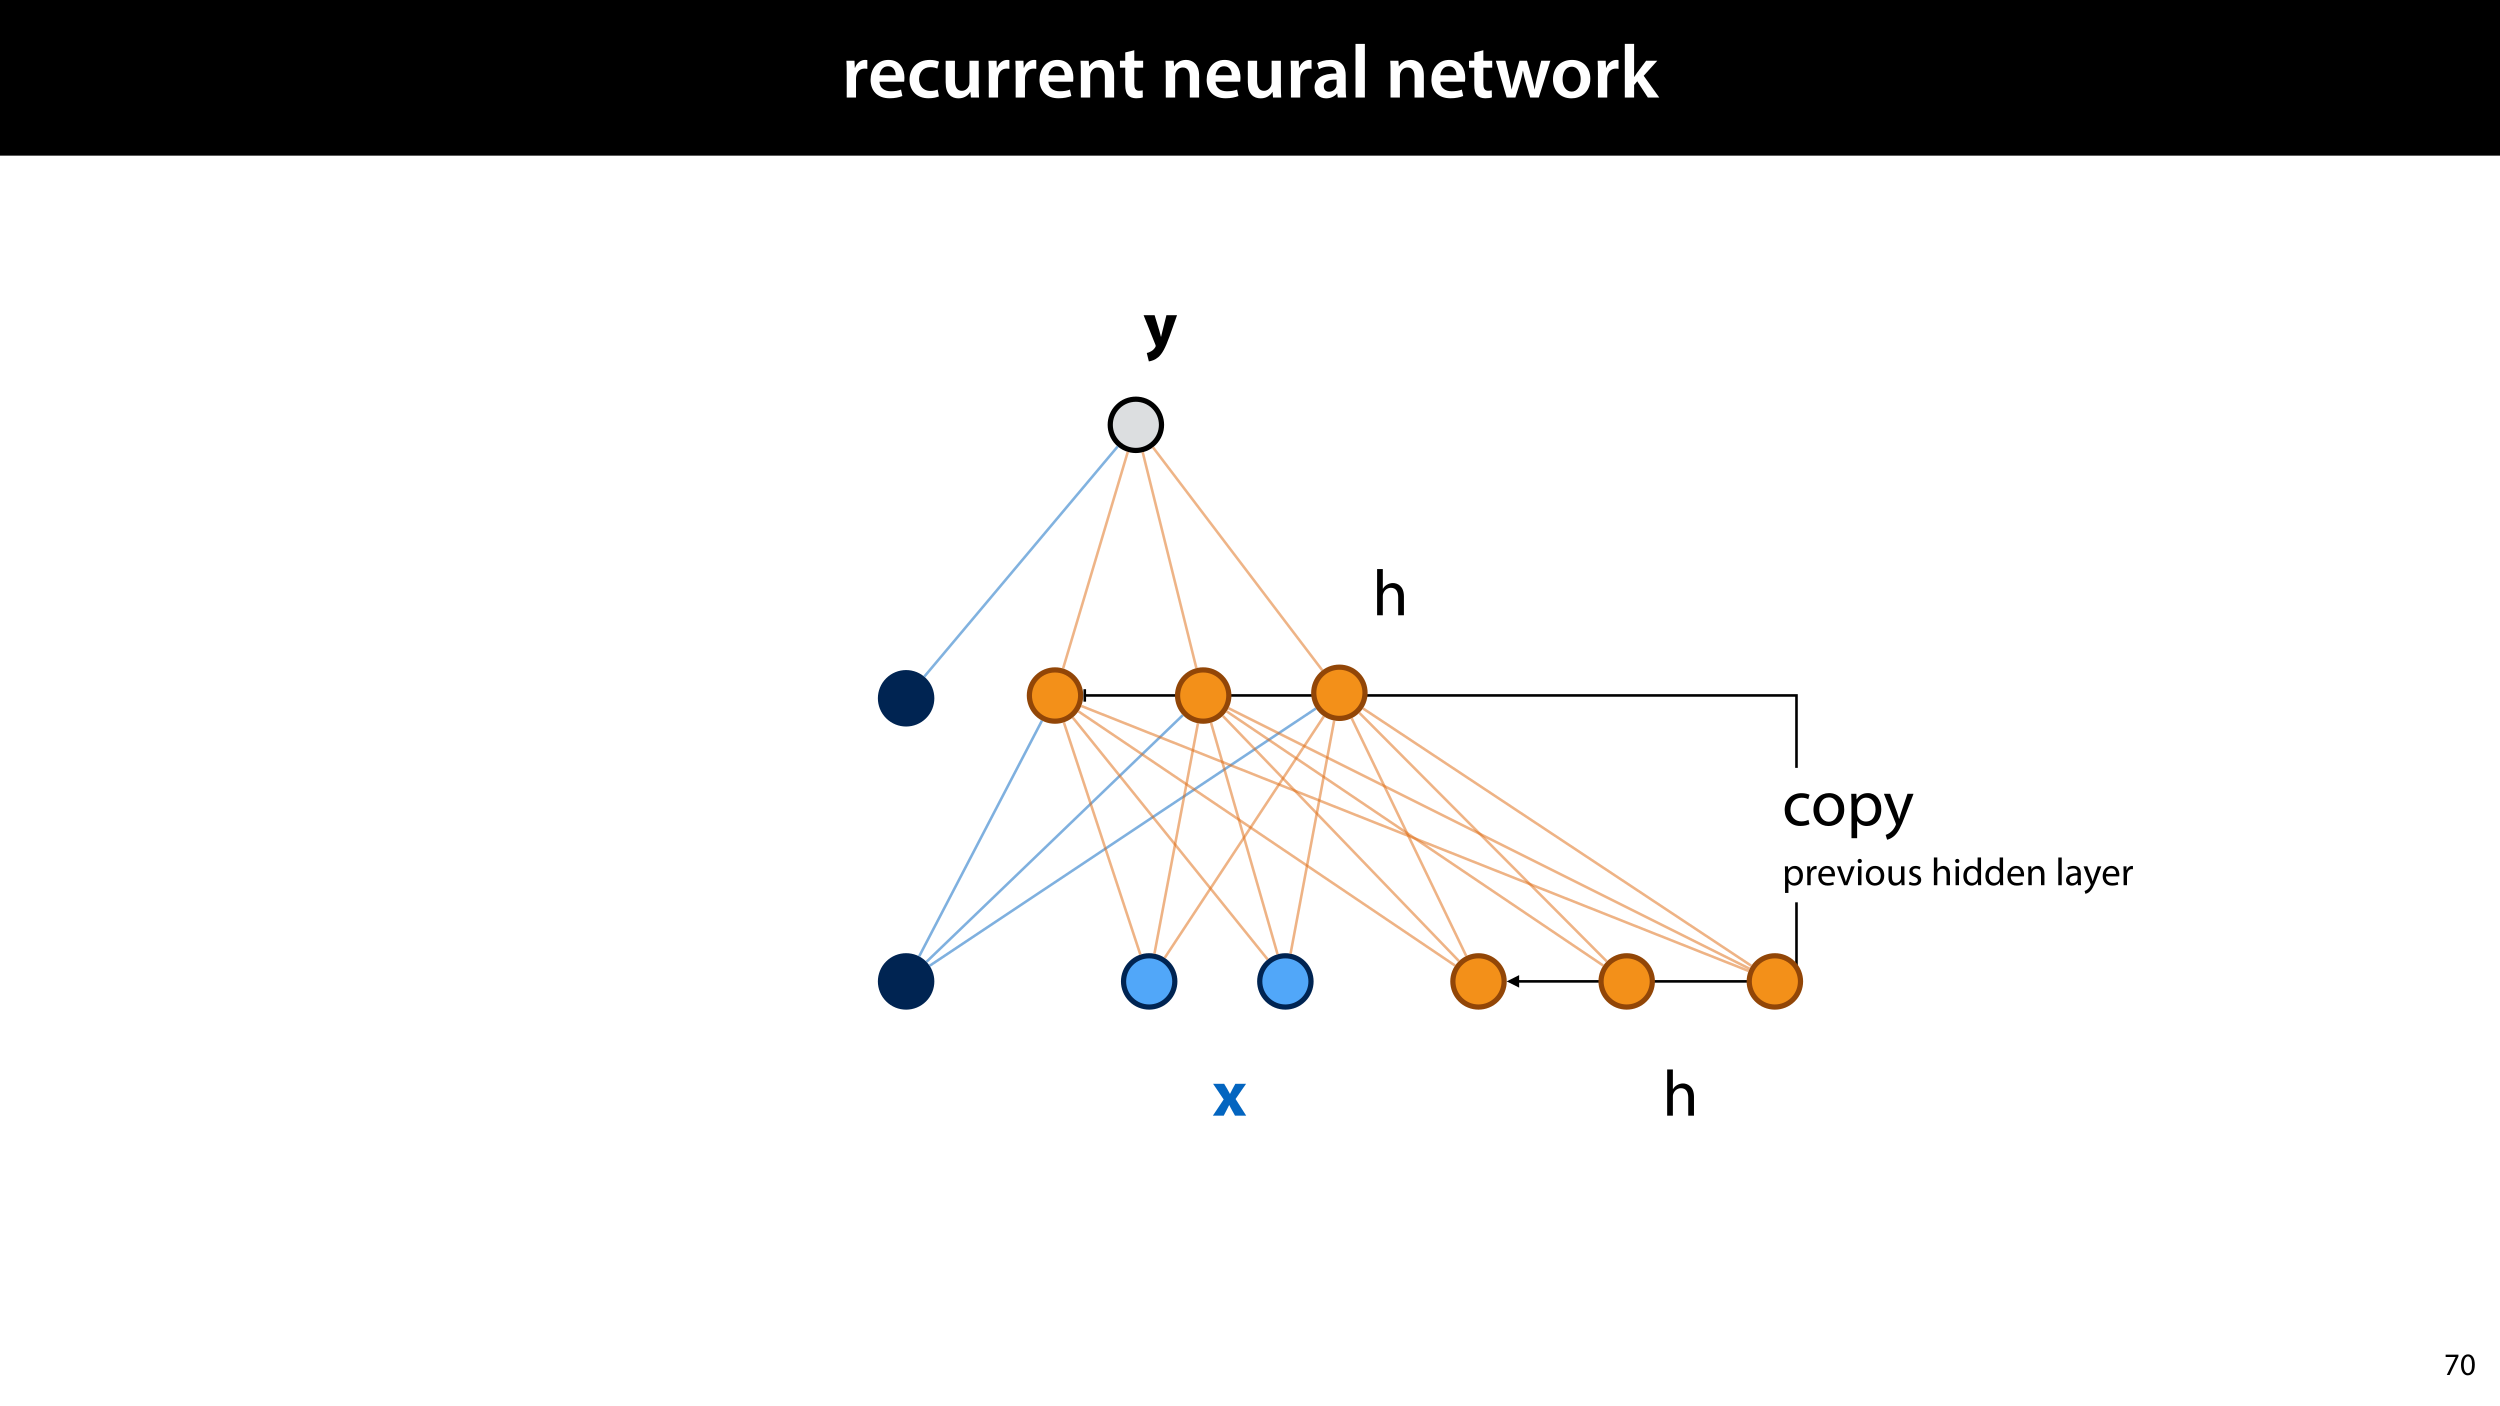 <?xml version="1.0" encoding="UTF-8"?>
<svg xmlns="http://www.w3.org/2000/svg" xmlns:xlink="http://www.w3.org/1999/xlink" width="1920" height="1080" viewBox="0 0 1920 1080">
<defs>
<filter id="filter-remove-color" x="0%" y="0%" width="100%" height="100%">
<feColorMatrix color-interpolation-filters="sRGB" values="0 0 0 0 1 0 0 0 0 1 0 0 0 0 1 0 0 0 1 0" />
</filter>
<g>
<g id="glyph-0-0">
<path d="M 3.828 0 L 10.969 0 L 10.969 -14.609 C 10.969 -15.422 11.078 -16.188 11.188 -16.812 C 11.828 -20.016 14.156 -22.219 17.578 -22.219 C 18.438 -22.219 19.078 -22.094 19.656 -21.984 L 19.656 -28.703 C 19.078 -28.828 18.672 -28.891 17.984 -28.891 C 14.969 -28.891 11.656 -26.859 10.266 -22.859 L 10.031 -22.859 L 9.797 -28.25 L 3.594 -28.25 C 3.766 -25.688 3.828 -22.969 3.828 -19.141 Z M 3.828 0 "/>
</g>
<g id="glyph-0-1">
<path d="M 27.781 -12.125 C 27.891 -12.766 28.016 -13.797 28.016 -15.141 C 28.016 -21.344 25 -28.891 15.828 -28.891 C 6.781 -28.891 2.031 -21.516 2.031 -13.688 C 2.031 -5.047 7.422 0.578 16.594 0.578 C 20.641 0.578 24.016 -0.172 26.453 -1.156 L 25.406 -6.094 C 23.266 -5.281 20.875 -4.812 17.578 -4.812 C 13.047 -4.812 9.047 -7.016 8.875 -12.125 Z M 8.875 -17.109 C 9.156 -20.016 11.016 -24.016 15.422 -24.016 C 20.188 -24.016 21.344 -19.719 21.281 -17.109 Z M 8.875 -17.109 "/>
</g>
<g id="glyph-0-2">
<path d="M 23.609 -6.141 C 22.219 -5.562 20.469 -5.047 17.984 -5.047 C 13.109 -5.047 9.344 -8.359 9.344 -14.156 C 9.281 -19.312 12.531 -23.312 17.984 -23.312 C 20.531 -23.312 22.219 -22.734 23.375 -22.219 L 24.656 -27.547 C 23.031 -28.297 20.359 -28.891 17.75 -28.891 C 7.828 -28.891 2.031 -22.266 2.031 -13.797 C 2.031 -5.047 7.766 0.578 16.594 0.578 C 20.125 0.578 23.078 -0.172 24.594 -0.875 Z M 23.609 -6.141 "/>
</g>
<g id="glyph-0-3">
<path d="M 29.109 -28.25 L 21.984 -28.25 L 21.984 -11.188 C 21.984 -10.375 21.812 -9.625 21.578 -8.984 C 20.828 -7.188 18.969 -5.156 16.125 -5.156 C 12.359 -5.156 10.844 -8.172 10.844 -12.875 L 10.844 -28.25 L 3.719 -28.25 L 3.719 -11.656 C 3.719 -2.438 8.406 0.641 13.578 0.641 C 18.625 0.641 21.406 -2.266 22.625 -4.297 L 22.734 -4.297 L 23.078 0 L 29.344 0 C 29.234 -2.312 29.109 -5.109 29.109 -8.469 Z M 29.109 -28.25 "/>
</g>
<g id="glyph-0-4">
<path d="M 3.828 0 L 11.016 0 L 11.016 -16.594 C 11.016 -17.406 11.078 -18.266 11.312 -18.906 C 12.062 -21.047 14.031 -23.078 16.875 -23.078 C 20.766 -23.078 22.266 -20.016 22.266 -15.953 L 22.266 0 L 29.406 0 L 29.406 -16.766 C 29.406 -25.688 24.297 -28.891 19.375 -28.891 C 14.672 -28.891 11.594 -26.219 10.375 -24.016 L 10.203 -24.016 L 9.859 -28.25 L 3.594 -28.25 C 3.766 -25.812 3.828 -23.078 3.828 -19.844 Z M 3.828 0 "/>
</g>
<g id="glyph-0-5">
<path d="M 5.047 -34.625 L 5.047 -28.25 L 0.984 -28.25 L 0.984 -22.906 L 5.047 -22.906 L 5.047 -9.625 C 5.047 -5.922 5.734 -3.359 7.25 -1.734 C 8.578 -0.297 10.781 0.578 13.391 0.578 C 15.656 0.578 17.516 0.297 18.562 -0.109 L 18.438 -5.562 C 17.812 -5.391 16.875 -5.219 15.656 -5.219 C 12.938 -5.219 12 -7.016 12 -10.438 L 12 -22.906 L 18.797 -22.906 L 18.797 -28.25 L 12 -28.25 L 12 -36.312 Z M 5.047 -34.625 "/>
</g>
<g id="glyph-0-6">
</g>
<g id="glyph-0-7">
<path d="M 26.156 0 C 25.875 -1.734 25.75 -4.234 25.75 -6.781 L 25.75 -17 C 25.75 -23.141 23.141 -28.891 14.094 -28.891 C 9.625 -28.891 5.969 -27.672 3.891 -26.391 L 5.281 -21.75 C 7.188 -22.969 10.094 -23.844 12.875 -23.844 C 17.859 -23.844 18.625 -20.766 18.625 -18.906 L 18.625 -18.438 C 8.172 -18.5 1.859 -14.906 1.859 -7.766 C 1.859 -3.484 5.047 0.641 10.734 0.641 C 14.391 0.641 17.344 -0.922 19.078 -3.125 L 19.25 -3.125 L 19.719 0 Z M 18.797 -9.922 C 18.797 -9.453 18.734 -8.875 18.562 -8.359 C 17.922 -6.328 15.828 -4.469 12.984 -4.469 C 10.734 -4.469 8.938 -5.734 8.938 -8.531 C 8.938 -12.812 13.75 -13.922 18.797 -13.797 Z M 18.797 -9.922 "/>
</g>
<g id="glyph-0-8">
<path d="M 3.828 0 L 11.016 0 L 11.016 -41.188 L 3.828 -41.188 Z M 3.828 0 "/>
</g>
<g id="glyph-0-9">
<path d="M 0.812 -28.25 L 9.156 0 L 15.828 0 L 19.438 -11.484 C 20.234 -14.266 21 -17.047 21.578 -20.531 L 21.688 -20.531 C 22.328 -17.109 22.969 -14.438 23.844 -11.484 L 27.203 0 L 33.812 0 L 42.688 -28.25 L 35.672 -28.25 L 32.531 -15.719 C 31.781 -12.406 31.141 -9.344 30.688 -6.266 L 30.562 -6.266 C 29.922 -9.344 29.172 -12.406 28.297 -15.719 L 24.766 -28.25 L 18.969 -28.25 L 15.312 -15.375 C 14.5 -12.469 13.578 -9.344 12.984 -6.266 L 12.875 -6.266 C 12.359 -9.344 11.719 -12.406 11.078 -15.422 L 8.125 -28.25 Z M 0.812 -28.25 "/>
</g>
<g id="glyph-0-10">
<path d="M 16.641 -28.891 C 8.125 -28.891 2.031 -23.203 2.031 -13.922 C 2.031 -4.875 8.172 0.641 16.188 0.641 C 23.375 0.641 30.688 -4 30.688 -14.391 C 30.688 -22.969 25.062 -28.891 16.641 -28.891 Z M 16.469 -23.656 C 21.344 -23.656 23.312 -18.625 23.312 -14.203 C 23.312 -8.531 20.469 -4.531 16.406 -4.531 C 12.062 -4.531 9.391 -8.641 9.391 -14.094 C 9.391 -18.797 11.422 -23.656 16.469 -23.656 Z M 16.469 -23.656 "/>
</g>
<g id="glyph-0-11">
<path d="M 10.969 -41.188 L 3.828 -41.188 L 3.828 0 L 10.969 0 L 10.969 -9.625 L 13.391 -12.469 L 21.516 0 L 30.281 0 L 18.328 -16.703 L 28.766 -28.25 L 20.188 -28.25 L 13.344 -19.141 C 12.594 -18.156 11.781 -16.938 11.078 -15.828 L 10.969 -15.828 Z M 10.969 -41.188 "/>
</g>
<g id="glyph-1-0">
<path d="M 1.375 -15.594 L 1.375 -13.844 L 9 -13.844 L 9 -13.797 L 2.234 0 L 4.422 0 L 11.203 -14.203 L 11.203 -15.594 Z M 1.375 -15.594 "/>
</g>
<g id="glyph-1-1">
<path d="M 6.281 -15.859 C 3.125 -15.859 0.859 -12.984 0.859 -7.75 C 0.906 -2.594 2.969 0.266 6.031 0.266 C 9.484 0.266 11.453 -2.656 11.453 -7.969 C 11.453 -12.938 9.578 -15.859 6.281 -15.859 Z M 6.172 -14.234 C 8.359 -14.234 9.344 -11.719 9.344 -7.875 C 9.344 -3.891 8.297 -1.375 6.141 -1.375 C 4.219 -1.375 2.969 -3.672 2.969 -7.734 C 2.969 -11.969 4.312 -14.234 6.172 -14.234 Z M 6.172 -14.234 "/>
</g>
<g id="glyph-2-0">
<path d="M 0.344 -24.453 L 8.453 -12.453 L 0.156 0 L 8.5 0 L 10.797 -4.406 C 11.406 -5.594 12.047 -6.797 12.656 -8.094 L 12.797 -8.094 C 13.406 -6.844 14 -5.594 14.703 -4.406 L 17.156 0 L 25.75 0 L 17.594 -12.797 L 25.656 -24.453 L 17.406 -24.453 L 15.25 -20.5 C 14.594 -19.297 14 -18.047 13.344 -16.75 L 13.25 -16.75 C 12.594 -17.906 11.953 -19.156 11.25 -20.406 L 8.844 -24.453 Z M 0.344 -24.453 "/>
</g>
<g id="glyph-2-1">
<path d="M 0.297 -24.453 L 9.25 -2.094 C 9.547 -1.5 9.594 -1.094 9.594 -0.844 C 9.594 -0.5 9.453 -0.094 9.203 0.25 C 8.453 1.5 7.203 2.703 6.047 3.297 C 4.906 4 3.703 4.453 2.75 4.594 L 4.344 11.047 C 6.25 10.797 9.047 10 11.703 7.703 C 14.453 5.25 16.797 1.344 20.297 -8.344 L 26 -24.453 L 17.844 -24.453 L 14.844 -12.453 C 14.5 -11.047 14.094 -9.203 13.75 -7.906 L 13.594 -7.906 C 13.297 -9.203 12.797 -11 12.406 -12.453 L 8.75 -24.453 Z M 0.297 -24.453 "/>
</g>
<g id="glyph-3-0">
<path d="M 3.656 0 L 8.047 0 L 8.047 -14.594 C 8.047 -15.453 8.094 -16.094 8.344 -16.703 C 9.156 -19.094 11.406 -21.094 14.25 -21.094 C 18.406 -21.094 19.844 -17.797 19.844 -13.906 L 19.844 0 L 24.25 0 L 24.25 -14.406 C 24.25 -22.75 19.047 -24.75 15.797 -24.75 C 14.156 -24.75 12.594 -24.25 11.297 -23.5 C 9.953 -22.75 8.844 -21.656 8.156 -20.406 L 8.047 -20.406 L 8.047 -35.5 L 3.656 -35.5 Z M 3.656 0 "/>
</g>
<g id="glyph-3-1">
<path d="M 20.156 -4.203 C 18.906 -3.656 17.25 -3 14.75 -3 C 9.953 -3 6.344 -6.453 6.344 -12.047 C 6.344 -17.094 9.344 -21.203 14.906 -21.203 C 17.297 -21.203 18.953 -20.656 20 -20.047 L 21 -23.453 C 19.797 -24.047 17.5 -24.703 14.906 -24.703 C 7 -24.703 1.906 -19.297 1.906 -11.844 C 1.906 -4.453 6.656 0.5 13.953 0.5 C 17.203 0.5 19.75 -0.297 20.906 -0.906 Z M 20.156 -4.203 "/>
</g>
<g id="glyph-3-2">
<path d="M 13.906 -24.75 C 7.203 -24.75 1.906 -20 1.906 -11.906 C 1.906 -4.25 6.953 0.547 13.5 0.547 C 19.344 0.547 25.547 -3.344 25.547 -12.297 C 25.547 -19.703 20.844 -24.75 13.906 -24.75 Z M 13.797 -21.453 C 19 -21.453 21.047 -16.25 21.047 -12.156 C 21.047 -6.703 17.906 -2.75 13.703 -2.75 C 9.406 -2.75 6.344 -6.75 6.344 -12.047 C 6.344 -16.656 8.594 -21.453 13.797 -21.453 Z M 13.797 -21.453 "/>
</g>
<g id="glyph-3-3">
<path d="M 3.656 9.906 L 8 9.906 L 8 -3.25 L 8.094 -3.25 C 9.547 -0.844 12.344 0.547 15.547 0.547 C 21.25 0.547 26.547 -3.75 26.547 -12.453 C 26.547 -19.797 22.156 -24.75 16.297 -24.75 C 12.344 -24.75 9.5 -23 7.703 -20.047 L 7.594 -20.047 L 7.406 -24.203 L 3.453 -24.203 C 3.547 -21.906 3.656 -19.406 3.656 -16.297 Z M 8 -14 C 8 -14.594 8.156 -15.25 8.297 -15.797 C 9.156 -19.094 11.953 -21.25 14.953 -21.25 C 19.594 -21.25 22.156 -17.094 22.156 -12.25 C 22.156 -6.703 19.453 -2.906 14.797 -2.906 C 11.656 -2.906 9 -5 8.203 -8.047 C 8.094 -8.594 8 -9.203 8 -9.844 Z M 8 -14 "/>
</g>
<g id="glyph-3-4">
<path d="M 0.453 -24.203 L 9.406 -1.906 C 9.594 -1.344 9.703 -1 9.703 -0.75 C 9.703 -0.5 9.547 -0.156 9.344 0.297 C 8.344 2.547 6.844 4.25 5.656 5.203 C 4.344 6.297 2.906 7 1.797 7.344 L 2.906 11.047 C 4 10.844 6.156 10.094 8.297 8.203 C 11.297 5.594 13.453 1.344 16.594 -6.953 L 23.203 -24.203 L 18.547 -24.203 L 13.75 -10 C 13.156 -8.25 12.656 -6.406 12.203 -4.953 L 12.094 -4.953 C 11.703 -6.406 11.094 -8.297 10.547 -9.906 L 5.25 -24.203 Z M 0.453 -24.203 "/>
</g>
<g id="glyph-3-5">
</g>
<g id="glyph-4-0">
<path d="M 2.188 5.938 L 4.797 5.938 L 4.797 -1.953 L 4.859 -1.953 C 5.734 -0.516 7.406 0.328 9.328 0.328 C 12.75 0.328 15.938 -2.25 15.938 -7.469 C 15.938 -11.875 13.297 -14.844 9.781 -14.844 C 7.406 -14.844 5.703 -13.797 4.625 -12.031 L 4.562 -12.031 L 4.438 -14.516 L 2.062 -14.516 C 2.125 -13.141 2.188 -11.641 2.188 -9.781 Z M 4.797 -8.406 C 4.797 -8.766 4.891 -9.156 4.984 -9.484 C 5.484 -11.453 7.172 -12.75 8.969 -12.75 C 11.766 -12.75 13.297 -10.266 13.297 -7.344 C 13.297 -4.016 11.672 -1.734 8.875 -1.734 C 6.984 -1.734 5.406 -3 4.922 -4.828 C 4.859 -5.156 4.797 -5.516 4.797 -5.906 Z M 4.797 -8.406 "/>
</g>
<g id="glyph-4-1">
<path d="M 2.188 0 L 4.797 0 L 4.797 -7.734 C 4.797 -8.188 4.859 -8.609 4.922 -8.969 C 5.281 -10.953 6.594 -12.359 8.453 -12.359 C 8.812 -12.359 9.094 -12.328 9.359 -12.266 L 9.359 -14.766 C 9.125 -14.812 8.906 -14.844 8.609 -14.844 C 6.844 -14.844 5.25 -13.625 4.594 -11.672 L 4.469 -11.672 L 4.375 -14.516 L 2.062 -14.516 C 2.156 -13.172 2.188 -11.703 2.188 -9.984 Z M 2.188 0 "/>
</g>
<g id="glyph-4-2">
<path d="M 13.859 -6.781 C 13.891 -7.047 13.953 -7.469 13.953 -8.016 C 13.953 -10.688 12.688 -14.844 7.953 -14.844 C 3.719 -14.844 1.141 -11.406 1.141 -7.016 C 1.141 -2.641 3.812 0.297 8.281 0.297 C 10.594 0.297 12.188 -0.188 13.109 -0.594 L 12.656 -2.484 C 11.672 -2.062 10.531 -1.734 8.641 -1.734 C 6 -1.734 3.719 -3.203 3.656 -6.781 Z M 3.688 -8.672 C 3.906 -10.5 5.062 -12.953 7.734 -12.953 C 10.703 -12.953 11.438 -10.344 11.406 -8.672 Z M 3.688 -8.672 "/>
</g>
<g id="glyph-4-3">
<path d="M 0.391 -14.516 L 5.906 0 L 8.438 0 L 14.125 -14.516 L 11.375 -14.516 L 8.547 -6.359 C 8.062 -5.047 7.656 -3.844 7.312 -2.641 L 7.234 -2.641 C 6.938 -3.844 6.547 -5.047 6.062 -6.359 L 3.203 -14.516 Z M 0.391 -14.516 "/>
</g>
<g id="glyph-4-4">
<path d="M 4.828 0 L 4.828 -14.516 L 2.188 -14.516 L 2.188 0 Z M 3.516 -20.25 C 2.547 -20.25 1.859 -19.531 1.859 -18.594 C 1.859 -17.703 2.516 -16.984 3.453 -16.984 C 4.5 -16.984 5.156 -17.703 5.125 -18.594 C 5.125 -19.531 4.5 -20.25 3.516 -20.25 Z M 3.516 -20.25 "/>
</g>
<g id="glyph-4-5">
<path d="M 8.344 -14.844 C 4.312 -14.844 1.141 -12 1.141 -7.141 C 1.141 -2.547 4.172 0.328 8.094 0.328 C 11.609 0.328 15.328 -2.016 15.328 -7.375 C 15.328 -11.812 12.516 -14.844 8.344 -14.844 Z M 8.281 -12.875 C 11.406 -12.875 12.625 -9.75 12.625 -7.297 C 12.625 -4.016 10.734 -1.656 8.219 -1.656 C 5.641 -1.656 3.812 -4.047 3.812 -7.234 C 3.812 -9.984 5.156 -12.875 8.281 -12.875 Z M 8.281 -12.875 "/>
</g>
<g id="glyph-4-6">
<path d="M 14.344 -14.516 L 11.703 -14.516 L 11.703 -5.609 C 11.703 -5.125 11.609 -4.656 11.453 -4.266 C 10.984 -3.094 9.75 -1.859 7.984 -1.859 C 5.578 -1.859 4.734 -3.719 4.734 -6.484 L 4.734 -14.516 L 2.094 -14.516 L 2.094 -6.031 C 2.094 -0.938 4.828 0.328 7.109 0.328 C 9.688 0.328 11.219 -1.203 11.906 -2.375 L 11.969 -2.375 L 12.125 0 L 14.453 0 C 14.375 -1.141 14.344 -2.453 14.344 -3.953 Z M 14.344 -14.516 "/>
</g>
<g id="glyph-4-7">
<path d="M 1.172 -0.688 C 2.188 -0.094 3.656 0.297 5.25 0.297 C 8.703 0.297 10.688 -1.5 10.688 -4.047 C 10.688 -6.203 9.391 -7.469 6.875 -8.438 C 4.984 -9.156 4.109 -9.688 4.109 -10.891 C 4.109 -11.969 4.984 -12.875 6.547 -12.875 C 7.891 -12.875 8.938 -12.391 9.516 -12.031 L 10.172 -13.953 C 9.359 -14.438 8.062 -14.844 6.594 -14.844 C 3.484 -14.844 1.594 -12.938 1.594 -10.594 C 1.594 -8.844 2.812 -7.406 5.438 -6.484 C 7.375 -5.766 8.125 -5.062 8.125 -3.812 C 8.125 -2.609 7.234 -1.656 5.312 -1.656 C 3.984 -1.656 2.609 -2.188 1.828 -2.703 Z M 1.172 -0.688 "/>
</g>
<g id="glyph-4-8">
</g>
<g id="glyph-4-9">
<path d="M 2.188 0 L 4.828 0 L 4.828 -8.766 C 4.828 -9.266 4.859 -9.656 5.016 -10.016 C 5.484 -11.453 6.844 -12.656 8.547 -12.656 C 11.047 -12.656 11.906 -10.688 11.906 -8.344 L 11.906 0 L 14.547 0 L 14.547 -8.641 C 14.547 -13.656 11.438 -14.844 9.484 -14.844 C 8.484 -14.844 7.562 -14.547 6.781 -14.094 C 5.969 -13.656 5.312 -12.984 4.891 -12.234 L 4.828 -12.234 L 4.828 -21.297 L 2.188 -21.297 Z M 2.188 0 "/>
</g>
<g id="glyph-4-10">
<path d="M 12.094 -21.297 L 12.094 -12.625 L 12.031 -12.625 C 11.375 -13.797 9.875 -14.844 7.656 -14.844 C 4.109 -14.844 1.109 -11.875 1.141 -7.047 C 1.141 -2.641 3.844 0.328 7.344 0.328 C 9.719 0.328 11.484 -0.906 12.297 -2.516 L 12.359 -2.516 L 12.484 0 L 14.844 0 C 14.766 -0.984 14.734 -2.453 14.734 -3.75 L 14.734 -21.297 Z M 12.094 -6.094 C 12.094 -5.672 12.062 -5.312 11.969 -4.953 C 11.484 -2.969 9.875 -1.797 8.094 -1.797 C 5.25 -1.797 3.812 -4.234 3.812 -7.172 C 3.812 -10.375 5.438 -12.781 8.156 -12.781 C 10.141 -12.781 11.578 -11.406 11.969 -9.719 C 12.062 -9.391 12.094 -8.938 12.094 -8.609 Z M 12.094 -6.094 "/>
</g>
<g id="glyph-4-11">
<path d="M 2.188 0 L 4.828 0 L 4.828 -8.734 C 4.828 -9.188 4.891 -9.625 5.016 -9.953 C 5.453 -11.438 6.812 -12.656 8.547 -12.656 C 11.047 -12.656 11.906 -10.703 11.906 -8.375 L 11.906 0 L 14.547 0 L 14.547 -8.672 C 14.547 -13.656 11.438 -14.844 9.422 -14.844 C 7.016 -14.844 5.344 -13.5 4.625 -12.125 L 4.562 -12.125 L 4.406 -14.516 L 2.062 -14.516 C 2.156 -13.312 2.188 -12.094 2.188 -10.594 Z M 2.188 0 "/>
</g>
<g id="glyph-4-12">
<path d="M 2.188 0 L 4.828 0 L 4.828 -21.297 L 2.188 -21.297 Z M 2.188 0 "/>
</g>
<g id="glyph-4-13">
<path d="M 12.625 0 C 12.453 -0.984 12.391 -2.219 12.391 -3.484 L 12.391 -8.906 C 12.391 -11.812 11.312 -14.844 6.875 -14.844 C 5.047 -14.844 3.297 -14.344 2.094 -13.562 L 2.703 -11.812 C 3.719 -12.484 5.125 -12.906 6.484 -12.906 C 9.453 -12.906 9.781 -10.734 9.781 -9.547 L 9.781 -9.234 C 4.172 -9.266 1.047 -7.344 1.047 -3.844 C 1.047 -1.734 2.547 0.328 5.484 0.328 C 7.562 0.328 9.125 -0.688 9.938 -1.828 L 10.016 -1.828 L 10.234 0 Z M 9.844 -4.891 C 9.844 -4.625 9.781 -4.312 9.688 -4.047 C 9.266 -2.812 8.062 -1.625 6.188 -1.625 C 4.828 -1.625 3.688 -2.438 3.688 -4.141 C 3.688 -6.953 6.953 -7.469 9.844 -7.406 Z M 9.844 -4.891 "/>
</g>
<g id="glyph-4-14">
<path d="M 0.266 -14.516 L 5.641 -1.141 C 5.766 -0.812 5.812 -0.594 5.812 -0.453 C 5.812 -0.297 5.734 -0.094 5.609 0.188 C 5.016 1.531 4.109 2.547 3.391 3.125 C 2.609 3.781 1.734 4.203 1.078 4.406 L 1.734 6.625 C 2.406 6.516 3.688 6.062 4.984 4.922 C 6.781 3.359 8.062 0.812 9.953 -4.172 L 13.922 -14.516 L 11.125 -14.516 L 8.25 -6 C 7.891 -4.953 7.594 -3.844 7.312 -2.969 L 7.266 -2.969 C 7.016 -3.844 6.656 -4.984 6.328 -5.938 L 3.156 -14.516 Z M 0.266 -14.516 "/>
</g>
</g>
<mask id="mask-0">
<g filter="url(#filter-remove-color)">
<rect x="-192" y="-108" width="2304" height="1296" fill="rgb(0%, 0%, 0%)" fill-opacity="0.509"/>
</g>
</mask>
<clipPath id="clip-0">
<path clip-rule="nonzero" d="M 3 2 L 104 2 L 104 190 L 3 190 Z M 3 2 "/>
</clipPath>
<clipPath id="clip-1">
<rect x="0" y="0" width="104" height="190"/>
</clipPath>
<g id="source-5" clip-path="url(#clip-1)">
<g clip-path="url(#clip-0)">
<path fill="none" stroke-width="2" stroke-linecap="butt" stroke-linejoin="miter" stroke="rgb(1.176%, 39.607%, 75.294%)" stroke-opacity="1" stroke-miterlimit="4" d="M 94.31 0.002 L 0.002 181.06 " transform="matrix(1, 0, 0, 1, 4.916, 4.424)"/>
</g>
</g>
<mask id="mask-1">
<g filter="url(#filter-remove-color)">
<rect x="-192" y="-108" width="2304" height="1296" fill="rgb(0%, 0%, 0%)" fill-opacity="0.509"/>
</g>
</mask>
<clipPath id="clip-2">
<path clip-rule="nonzero" d="M 2 2 L 206 2 L 206 198 L 2 198 Z M 2 2 "/>
</clipPath>
<clipPath id="clip-3">
<rect x="0" y="0" width="206" height="198"/>
</clipPath>
<g id="source-8" clip-path="url(#clip-3)">
<g clip-path="url(#clip-2)">
<path fill="none" stroke-width="2" stroke-linecap="butt" stroke-linejoin="miter" stroke="rgb(1.176%, 39.607%, 75.294%)" stroke-opacity="1" stroke-miterlimit="4" d="M 196.894 0.001 L -0.001 189.458 " transform="matrix(1, 0, 0, 1, 4.528, 4.225)"/>
</g>
</g>
<mask id="mask-2">
<g filter="url(#filter-remove-color)">
<rect x="-192" y="-108" width="2304" height="1296" fill="rgb(0%, 0%, 0%)" fill-opacity="0.509"/>
</g>
</mask>
<clipPath id="clip-4">
<path clip-rule="nonzero" d="M 2 2 L 131 2 L 131 194 L 2 194 Z M 2 2 "/>
</clipPath>
<clipPath id="clip-5">
<rect x="0" y="0" width="131" height="194"/>
</clipPath>
<g id="source-11" clip-path="url(#clip-5)">
<g clip-path="url(#clip-4)">
<path fill="none" stroke-width="2" stroke-linecap="butt" stroke-linejoin="miter" stroke="rgb(87.059%, 41.568%, 6.274%)" stroke-opacity="1" stroke-miterlimit="4" d="M 0.002 185.42 L 122.193 0.002 " transform="matrix(1, 0, 0, 1, 4.514, 4.189)"/>
</g>
</g>
<mask id="mask-3">
<g filter="url(#filter-remove-color)">
<rect x="-192" y="-108" width="2304" height="1296" fill="rgb(0%, 0%, 0%)" fill-opacity="0.509"/>
</g>
</mask>
<clipPath id="clip-6">
<path clip-rule="nonzero" d="M 2 3 L 42 3 L 42 188 L 2 188 Z M 2 3 "/>
</clipPath>
<clipPath id="clip-7">
<rect x="0" y="0" width="42" height="188"/>
</clipPath>
<g id="source-14" clip-path="url(#clip-7)">
<g clip-path="url(#clip-6)">
<path fill="none" stroke-width="2" stroke-linecap="butt" stroke-linejoin="miter" stroke="rgb(87.059%, 41.568%, 6.274%)" stroke-opacity="1" stroke-miterlimit="4" d="M -0.001 179.021 L 33.503 0.001 " transform="matrix(1, 0, 0, 1, 4.154, 4.39)"/>
</g>
</g>
<mask id="mask-4">
<g filter="url(#filter-remove-color)">
<rect x="-192" y="-108" width="2304" height="1296" fill="rgb(0%, 0%, 0%)" fill-opacity="0.509"/>
</g>
</mask>
<clipPath id="clip-8">
<path clip-rule="nonzero" d="M 3 2 L 306 2 L 306 206 L 3 206 Z M 3 2 "/>
</clipPath>
<clipPath id="clip-9">
<rect x="0" y="0" width="306" height="206"/>
</clipPath>
<g id="source-17" clip-path="url(#clip-9)">
<g clip-path="url(#clip-8)">
<path fill="none" stroke-width="2" stroke-linecap="butt" stroke-linejoin="miter" stroke="rgb(1.176%, 39.607%, 75.294%)" stroke-opacity="1" stroke-miterlimit="4" d="M 0.001 197.599 L 296.634 0.001 " transform="matrix(1, 0, 0, 1, 4.952, 4.101)"/>
</g>
</g>
<mask id="mask-5">
<g filter="url(#filter-remove-color)">
<rect x="-192" y="-108" width="2304" height="1296" fill="rgb(0%, 0%, 0%)" fill-opacity="0.509"/>
</g>
</mask>
<clipPath id="clip-10">
<path clip-rule="nonzero" d="M 2 3 L 67 3 L 67 188 L 2 188 Z M 2 3 "/>
</clipPath>
<clipPath id="clip-11">
<rect x="0" y="0" width="67" height="188"/>
</clipPath>
<g id="source-20" clip-path="url(#clip-11)">
<g clip-path="url(#clip-10)">
<path fill="none" stroke-width="2" stroke-linecap="butt" stroke-linejoin="miter" stroke="rgb(87.059%, 41.568%, 6.274%)" stroke-opacity="1" stroke-miterlimit="4" d="M -0.001 0.001 L 58.746 178.341 " transform="matrix(1, 0, 0, 1, 4.04, 4.784)"/>
</g>
</g>
<mask id="mask-6">
<g filter="url(#filter-remove-color)">
<rect x="-192" y="-108" width="2304" height="1296" fill="rgb(0%, 0%, 0%)" fill-opacity="0.509"/>
</g>
</mask>
<clipPath id="clip-12">
<path clip-rule="nonzero" d="M 2 2 L 60 2 L 60 186 L 2 186 Z M 2 2 "/>
</clipPath>
<clipPath id="clip-13">
<rect x="0" y="0" width="60" height="186"/>
</clipPath>
<g id="source-23" clip-path="url(#clip-13)">
<g clip-path="url(#clip-12)">
<path fill="none" stroke-width="2" stroke-linecap="butt" stroke-linejoin="miter" stroke="rgb(87.059%, 41.568%, 6.274%)" stroke-opacity="1" stroke-miterlimit="4" d="M 51.122 177.855 L 0.001 -0.001 " transform="matrix(1, 0, 0, 1, 4.05, 4.028)"/>
</g>
</g>
<mask id="mask-7">
<g filter="url(#filter-remove-color)">
<rect x="-192" y="-108" width="2304" height="1296" fill="rgb(0%, 0%, 0%)" fill-opacity="0.509"/>
</g>
</mask>
<clipPath id="clip-14">
<path clip-rule="nonzero" d="M 2 3 L 43 3 L 43 186 L 2 186 Z M 2 3 "/>
</clipPath>
<clipPath id="clip-15">
<rect x="0" y="0" width="43" height="186"/>
</clipPath>
<g id="source-26" clip-path="url(#clip-15)">
<g clip-path="url(#clip-14)">
<path fill="none" stroke-width="2" stroke-linecap="butt" stroke-linejoin="miter" stroke="rgb(87.059%, 41.568%, 6.274%)" stroke-opacity="1" stroke-miterlimit="4" d="M 0.001 176.926 L 33.431 0 " transform="matrix(1, 0, 0, 1, 4.6, 4.492)"/>
</g>
</g>
<mask id="mask-8">
<g filter="url(#filter-remove-color)">
<rect x="-192" y="-108" width="2304" height="1296" fill="rgb(0%, 0%, 0%)" fill-opacity="0.5"/>
</g>
</mask>
<clipPath id="clip-16">
<path clip-rule="nonzero" d="M 3 3 L 158 3 L 158 186 L 3 186 Z M 3 3 "/>
</clipPath>
<clipPath id="clip-17">
<rect x="0" y="0" width="158" height="186"/>
</clipPath>
<g id="source-29" clip-path="url(#clip-17)">
<g clip-path="url(#clip-16)">
<path fill="none" stroke-width="2" stroke-linecap="butt" stroke-linejoin="miter" stroke="rgb(1.176%, 39.607%, 75.294%)" stroke-opacity="1" stroke-miterlimit="4" d="M 0 176.792 L 148.539 -0.001 " transform="matrix(1, 0, 0, 1, 4.851, 4.884)"/>
</g>
</g>
<mask id="mask-9">
<g filter="url(#filter-remove-color)">
<rect x="-192" y="-108" width="2304" height="1296" fill="rgb(0%, 0%, 0%)" fill-opacity="0.5"/>
</g>
</mask>
<clipPath id="clip-18">
<path clip-rule="nonzero" d="M 2 2 L 139 2 L 139 180 L 2 180 Z M 2 2 "/>
</clipPath>
<clipPath id="clip-19">
<rect x="0" y="0" width="139" height="180"/>
</clipPath>
<g id="source-32" clip-path="url(#clip-19)">
<g clip-path="url(#clip-18)">
<path fill="none" stroke-width="2" stroke-linecap="butt" stroke-linejoin="miter" stroke="rgb(87.059%, 41.568%, 6.274%)" stroke-opacity="1" stroke-miterlimit="4" d="M 130.049 171.238 L 0.002 -0 " transform="matrix(1, 0, 0, 1, 4.475, 4.551)"/>
</g>
</g>
<mask id="mask-10">
<g filter="url(#filter-remove-color)">
<rect x="-192" y="-108" width="2304" height="1296" fill="rgb(0%, 0%, 0%)" fill-opacity="0.5"/>
</g>
</mask>
<clipPath id="clip-20">
<path clip-rule="nonzero" d="M 2 3 L 50 3 L 50 175 L 2 175 Z M 2 3 "/>
</clipPath>
<clipPath id="clip-21">
<rect x="0" y="0" width="50" height="175"/>
</clipPath>
<g id="source-35" clip-path="url(#clip-21)">
<g clip-path="url(#clip-20)">
<path fill="none" stroke-width="2" stroke-linecap="butt" stroke-linejoin="miter" stroke="rgb(87.059%, 41.568%, 6.274%)" stroke-opacity="1" stroke-miterlimit="4" d="M 41.239 165.809 L 0.001 0 " transform="matrix(1, 0, 0, 1, 4.585, 4.32)"/>
</g>
</g>
<mask id="mask-11">
<g filter="url(#filter-remove-color)">
<rect x="-192" y="-108" width="2304" height="1296" fill="rgb(0%, 0%, 0%)" fill-opacity="0.5"/>
</g>
</mask>
<clipPath id="clip-22">
<path clip-rule="nonzero" d="M 2 2 L 59 2 L 59 175 L 2 175 Z M 2 2 "/>
</clipPath>
<clipPath id="clip-23">
<rect x="0" y="0" width="59" height="175"/>
</clipPath>
<g id="source-38" clip-path="url(#clip-23)">
<g clip-path="url(#clip-22)">
<path fill="none" stroke-width="2" stroke-linecap="butt" stroke-linejoin="miter" stroke="rgb(87.059%, 41.568%, 6.274%)" stroke-opacity="1" stroke-miterlimit="4" d="M 0 166.339 L 49.68 -0.001 " transform="matrix(1, 0, 0, 1, 4.46, 4.056)"/>
</g>
</g>
<mask id="mask-12">
<g filter="url(#filter-remove-color)">
<rect x="-192" y="-108" width="2304" height="1296" fill="rgb(0%, 0%, 0%)" fill-opacity="0.509"/>
</g>
</mask>
<clipPath id="clip-24">
<path clip-rule="nonzero" d="M 3 2 L 159 2 L 159 194 L 3 194 Z M 3 2 "/>
</clipPath>
<clipPath id="clip-25">
<rect x="0" y="0" width="159" height="194"/>
</clipPath>
<g id="source-41" clip-path="url(#clip-25)">
<g clip-path="url(#clip-24)">
<path fill="none" stroke-width="2" stroke-linecap="butt" stroke-linejoin="miter" stroke="rgb(87.059%, 41.568%, 6.274%)" stroke-opacity="1" stroke-miterlimit="4" d="M -0.001 0.002 L 149.679 185.756 " transform="matrix(1, 0, 0, 1, 4.868, 4.076)"/>
</g>
</g>
<clipPath id="clip-26">
<path clip-rule="nonzero" d="M 787.566 511.492 L 832.941 511.492 L 832.941 556.867 L 787.566 556.867 Z M 787.566 511.492 "/>
</clipPath>
<clipPath id="clip-27">
<path clip-rule="nonzero" d="M 1005.961 509.383 L 1051.336 509.383 L 1051.336 554.758 L 1005.961 554.758 Z M 1005.961 509.383 "/>
</clipPath>
<clipPath id="clip-28">
<path clip-rule="nonzero" d="M 901.371 511.492 L 946.746 511.492 L 946.746 556.867 L 901.371 556.867 Z M 901.371 511.492 "/>
</clipPath>
<mask id="mask-13">
<g filter="url(#filter-remove-color)">
<rect x="-192" y="-108" width="2304" height="1296" fill="rgb(0%, 0%, 0%)" fill-opacity="0.509"/>
</g>
</mask>
<clipPath id="clip-29">
<path clip-rule="nonzero" d="M 2 2 L 298 2 L 298 204 L 2 204 Z M 2 2 "/>
</clipPath>
<clipPath id="clip-30">
<rect x="0" y="0" width="298" height="204"/>
</clipPath>
<g id="source-44" clip-path="url(#clip-30)">
<g clip-path="url(#clip-29)">
<path fill="none" stroke-width="2" stroke-linecap="butt" stroke-linejoin="miter" stroke="rgb(87.059%, 41.568%, 6.274%)" stroke-opacity="1" stroke-miterlimit="4" d="M 289.273 195.269 L -0.001 -0 " transform="matrix(1, 0, 0, 1, 4.044, 4.321)"/>
</g>
</g>
<mask id="mask-14">
<g filter="url(#filter-remove-color)">
<rect x="-192" y="-108" width="2304" height="1296" fill="rgb(0%, 0%, 0%)" fill-opacity="0.509"/>
</g>
</mask>
<clipPath id="clip-31">
<path clip-rule="nonzero" d="M 1 3 L 190 3 L 190 198 L 1 198 Z M 1 3 "/>
</clipPath>
<clipPath id="clip-32">
<rect x="0" y="0" width="190" height="198"/>
</clipPath>
<g id="source-47" clip-path="url(#clip-32)">
<g clip-path="url(#clip-31)">
<path fill="none" stroke-width="2" stroke-linecap="butt" stroke-linejoin="miter" stroke="rgb(87.059%, 41.568%, 6.274%)" stroke-opacity="1" stroke-miterlimit="4" d="M 181.335 188.292 L -0.001 -0.001 " transform="matrix(1, 0, 0, 1, 4.11, 4.809)"/>
</g>
</g>
<mask id="mask-15">
<g filter="url(#filter-remove-color)">
<rect x="-192" y="-108" width="2304" height="1296" fill="rgb(0%, 0%, 0%)" fill-opacity="0.509"/>
</g>
</mask>
<clipPath id="clip-33">
<path clip-rule="nonzero" d="M 2 3 L 97 3 L 97 192 L 2 192 Z M 2 3 "/>
</clipPath>
<clipPath id="clip-34">
<rect x="0" y="0" width="97" height="192"/>
</clipPath>
<g id="source-50" clip-path="url(#clip-34)">
<g clip-path="url(#clip-33)">
<path fill="none" stroke-width="2" stroke-linecap="butt" stroke-linejoin="miter" stroke="rgb(87.059%, 41.568%, 6.274%)" stroke-opacity="1" stroke-miterlimit="4" d="M 88.004 182.568 L 0 0.001 " transform="matrix(1, 0, 0, 1, 4.07, 4.616)"/>
</g>
</g>
<mask id="mask-16">
<g filter="url(#filter-remove-color)">
<rect x="-192" y="-108" width="2304" height="1296" fill="rgb(0%, 0%, 0%)" fill-opacity="0.509"/>
</g>
</mask>
<clipPath id="clip-35">
<path clip-rule="nonzero" d="M 2 2 L 409 2 L 409 210 L 2 210 Z M 2 2 "/>
</clipPath>
<clipPath id="clip-36">
<rect x="0" y="0" width="409" height="210"/>
</clipPath>
<g id="source-53" clip-path="url(#clip-36)">
<g clip-path="url(#clip-35)">
<path fill="none" stroke-width="2" stroke-linecap="butt" stroke-linejoin="miter" stroke="rgb(87.059%, 41.568%, 6.274%)" stroke-opacity="1" stroke-miterlimit="4" d="M 400.234 200.139 L -0 -0.001 " transform="matrix(1, 0, 0, 1, 4.465, 4.884)"/>
</g>
</g>
<mask id="mask-17">
<g filter="url(#filter-remove-color)">
<rect x="-192" y="-108" width="2304" height="1296" fill="rgb(0%, 0%, 0%)" fill-opacity="0.509"/>
</g>
</mask>
<clipPath id="clip-37">
<path clip-rule="nonzero" d="M 3 2 L 308 2 L 308 206 L 3 206 Z M 3 2 "/>
</clipPath>
<clipPath id="clip-38">
<rect x="0" y="0" width="308" height="206"/>
</clipPath>
<g id="source-56" clip-path="url(#clip-38)">
<g clip-path="url(#clip-37)">
<path fill="none" stroke-width="2" stroke-linecap="butt" stroke-linejoin="miter" stroke="rgb(87.059%, 41.568%, 6.274%)" stroke-opacity="1" stroke-miterlimit="4" d="M 298.284 197.684 L -0.002 0.001 " transform="matrix(1, 0, 0, 1, 4.736, 4.058)"/>
</g>
</g>
<mask id="mask-18">
<g filter="url(#filter-remove-color)">
<rect x="-192" y="-108" width="2304" height="1296" fill="rgb(0%, 0%, 0%)" fill-opacity="0.509"/>
</g>
</mask>
<clipPath id="clip-39">
<path clip-rule="nonzero" d="M 3 2 L 199 2 L 199 200 L 3 200 Z M 3 2 "/>
</clipPath>
<clipPath id="clip-40">
<rect x="0" y="0" width="199" height="200"/>
</clipPath>
<g id="source-59" clip-path="url(#clip-40)">
<g clip-path="url(#clip-39)">
<path fill="none" stroke-width="2" stroke-linecap="butt" stroke-linejoin="miter" stroke="rgb(87.059%, 41.568%, 6.274%)" stroke-opacity="1" stroke-miterlimit="4" d="M 190.035 190.903 L 0 0.001 " transform="matrix(1, 0, 0, 1, 4.957, 4.449)"/>
</g>
</g>
<mask id="mask-19">
<g filter="url(#filter-remove-color)">
<rect x="-192" y="-108" width="2304" height="1296" fill="rgb(0%, 0%, 0%)" fill-opacity="0.509"/>
</g>
</mask>
<clipPath id="clip-41">
<path clip-rule="nonzero" d="M 2 2 L 298 2 L 298 204 L 2 204 Z M 2 2 "/>
</clipPath>
<clipPath id="clip-42">
<rect x="0" y="0" width="298" height="204"/>
</clipPath>
<g id="source-62" clip-path="url(#clip-42)">
<g clip-path="url(#clip-41)">
<path fill="none" stroke-width="2" stroke-linecap="butt" stroke-linejoin="miter" stroke="rgb(87.059%, 41.568%, 6.274%)" stroke-opacity="1" stroke-miterlimit="4" d="M 289.274 195.269 L 0 -0 " transform="matrix(1, 0, 0, 1, 4.238, 4.321)"/>
</g>
</g>
<mask id="mask-20">
<g filter="url(#filter-remove-color)">
<rect x="-192" y="-108" width="2304" height="1296" fill="rgb(0%, 0%, 0%)" fill-opacity="0.509"/>
</g>
</mask>
<clipPath id="clip-43">
<path clip-rule="nonzero" d="M 3 2 L 521 2 L 521 212 L 3 212 Z M 3 2 "/>
</clipPath>
<clipPath id="clip-44">
<rect x="0" y="0" width="521" height="212"/>
</clipPath>
<g id="source-65" clip-path="url(#clip-44)">
<g clip-path="url(#clip-43)">
<path fill="none" stroke-width="2" stroke-linecap="butt" stroke-linejoin="miter" stroke="rgb(87.059%, 41.568%, 6.274%)" stroke-opacity="1" stroke-miterlimit="4" d="M 512.525 203.536 L 0.001 0.001 " transform="matrix(1, 0, 0, 1, 4.417, 4.187)"/>
</g>
</g>
</defs>
<rect x="-192" y="-108" width="2304" height="1296" fill="rgb(100%, 100%, 100%)" fill-opacity="1"/>
<path fill-rule="nonzero" fill="rgb(0%, 0%, 0%)" fill-opacity="1" d="M 0 119.531 L 1920 119.531 L 1920 0 L 0 0 Z M 0 119.531 "/>
<g fill="rgb(100%, 100%, 100%)" fill-opacity="1">
<use xlink:href="#glyph-0-0" x="646.452" y="74.9"/>
</g>
<g fill="rgb(100%, 100%, 100%)" fill-opacity="1">
<use xlink:href="#glyph-0-1" x="666.578" y="74.9"/>
<use xlink:href="#glyph-0-2" x="696.506" y="74.9"/>
<use xlink:href="#glyph-0-3" x="722.548" y="74.9"/>
<use xlink:href="#glyph-0-0" x="755.55" y="74.9"/>
<use xlink:href="#glyph-0-0" x="776.198" y="74.9"/>
</g>
<g fill="rgb(100%, 100%, 100%)" fill-opacity="1">
<use xlink:href="#glyph-0-1" x="796.324" y="74.9"/>
<use xlink:href="#glyph-0-4" x="826.252" y="74.9"/>
</g>
<g fill="rgb(100%, 100%, 100%)" fill-opacity="1">
<use xlink:href="#glyph-0-5" x="859.138" y="74.9"/>
<use xlink:href="#glyph-0-6" x="879.496" y="74.9"/>
<use xlink:href="#glyph-0-4" x="891.502" y="74.9"/>
<use xlink:href="#glyph-0-1" x="924.678" y="74.9"/>
<use xlink:href="#glyph-0-3" x="954.606" y="74.9"/>
<use xlink:href="#glyph-0-0" x="987.608" y="74.9"/>
</g>
<g fill="rgb(100%, 100%, 100%)" fill-opacity="1">
<use xlink:href="#glyph-0-7" x="1007.734" y="74.9"/>
<use xlink:href="#glyph-0-8" x="1037.198" y="74.9"/>
<use xlink:href="#glyph-0-6" x="1052.104" y="74.9"/>
<use xlink:href="#glyph-0-4" x="1064.11" y="74.9"/>
<use xlink:href="#glyph-0-1" x="1097.286" y="74.9"/>
<use xlink:href="#glyph-0-5" x="1127.214" y="74.9"/>
</g>
<g fill="rgb(100%, 100%, 100%)" fill-opacity="1">
<use xlink:href="#glyph-0-9" x="1147.978" y="74.9"/>
</g>
<g fill="rgb(100%, 100%, 100%)" fill-opacity="1">
<use xlink:href="#glyph-0-10" x="1190.666" y="74.9"/>
<use xlink:href="#glyph-0-0" x="1223.378" y="74.9"/>
<use xlink:href="#glyph-0-11" x="1244.026" y="74.9"/>
</g>
<g fill="rgb(0%, 0%, 0%)" fill-opacity="1">
<use xlink:href="#glyph-1-0" x="1876.876" y="1056"/>
<use xlink:href="#glyph-1-1" x="1889.188" y="1056"/>
</g>
<g mask="url(#mask-0)">
<use xlink:href="#source-5" transform="matrix(1, 0, 0, 1, 701, 549)"/>
</g>
<g mask="url(#mask-1)">
<use xlink:href="#source-8" transform="matrix(1, 0, 0, 1, 707, 545)"/>
</g>
<path fill-rule="nonzero" fill="rgb(31.764%, 65.491%, 97.647%)" fill-opacity="1" stroke-width="4" stroke-linecap="butt" stroke-linejoin="miter" stroke="rgb(0%, 14.117%, 32.156%)" stroke-opacity="1" stroke-miterlimit="4" d="M 33.61 5.766 C 41.298 13.453 41.298 25.922 33.61 33.61 C 25.919 41.297 13.454 41.297 5.767 33.61 C -1.921 25.922 -1.921 13.453 5.767 5.766 C 13.454 -1.922 25.919 -1.922 33.61 5.766 Z M 33.61 5.766 " transform="matrix(1, 0, 0, 1, 862.886, 734.043)"/>
<path fill-rule="nonzero" fill="rgb(31.764%, 65.491%, 97.647%)" fill-opacity="1" stroke-width="4" stroke-linecap="butt" stroke-linejoin="miter" stroke="rgb(0%, 14.117%, 32.156%)" stroke-opacity="1" stroke-miterlimit="4" d="M 33.61 5.766 C 41.297 13.453 41.297 25.922 33.61 33.61 C 25.919 41.297 13.454 41.297 5.766 33.61 C -1.921 25.922 -1.921 13.453 5.766 5.766 C 13.454 -1.922 25.919 -1.922 33.61 5.766 Z M 33.61 5.766 " transform="matrix(1, 0, 0, 1, 967.476, 734.043)"/>
<path fill-rule="nonzero" fill="rgb(0%, 14.117%, 32.156%)" fill-opacity="1" stroke-width="4" stroke-linecap="butt" stroke-linejoin="miter" stroke="rgb(0%, 14.117%, 32.156%)" stroke-opacity="1" stroke-miterlimit="4" d="M 33.608 5.766 C 41.295 13.453 41.295 25.922 33.608 33.61 C 25.92 41.297 13.455 41.297 5.768 33.61 C -1.923 25.922 -1.923 13.453 5.768 5.766 C 13.455 -1.922 25.92 -1.922 33.608 5.766 Z M 33.608 5.766 " transform="matrix(1, 0, 0, 1, 676.205, 734.043)"/>
<path fill-rule="nonzero" fill="rgb(0%, 14.117%, 32.156%)" fill-opacity="1" stroke-width="4" stroke-linecap="butt" stroke-linejoin="miter" stroke="rgb(0%, 14.117%, 32.156%)" stroke-opacity="1" stroke-miterlimit="4" d="M 33.608 5.766 C 41.295 13.453 41.295 25.918 33.608 33.61 C 25.92 41.297 13.455 41.297 5.768 33.61 C -1.923 25.918 -1.923 13.453 5.768 5.766 C 13.455 -1.922 25.92 -1.922 33.608 5.766 Z M 33.608 5.766 " transform="matrix(1, 0, 0, 1, 676.205, 516.601)"/>
<path fill-rule="nonzero" fill="rgb(86.275%, 87.059%, 87.843%)" fill-opacity="1" stroke-width="4" stroke-linecap="butt" stroke-linejoin="miter" stroke="rgb(0%, 0%, 0%)" stroke-opacity="1" stroke-miterlimit="4" d="M 33.607 5.765 C 41.298 13.453 41.298 25.922 33.607 33.609 C 25.919 41.297 13.455 41.297 5.767 33.609 C -1.92 25.922 -1.92 13.453 5.767 5.765 C 13.455 -1.922 25.919 -1.922 33.607 5.765 Z M 33.607 5.765 " transform="matrix(1, 0, 0, 1, 852.663, 306.582)"/>
<g mask="url(#mask-2)">
<use xlink:href="#source-11" transform="matrix(1, 0, 0, 1, 890, 546)"/>
</g>
<g mask="url(#mask-3)">
<use xlink:href="#source-14" transform="matrix(1, 0, 0, 1, 987, 549)"/>
</g>
<g mask="url(#mask-4)">
<use xlink:href="#source-17" transform="matrix(1, 0, 0, 1, 709, 540)"/>
</g>
<g mask="url(#mask-5)">
<use xlink:href="#source-20" transform="matrix(1, 0, 0, 1, 813, 550)"/>
</g>
<g mask="url(#mask-6)">
<use xlink:href="#source-23" transform="matrix(1, 0, 0, 1, 926, 551)"/>
</g>
<g mask="url(#mask-7)">
<use xlink:href="#source-26" transform="matrix(1, 0, 0, 1, 882, 551)"/>
</g>
<g mask="url(#mask-8)">
<use xlink:href="#source-29" transform="matrix(1, 0, 0, 1, 705, 338)"/>
</g>
<g mask="url(#mask-9)">
<use xlink:href="#source-32" transform="matrix(1, 0, 0, 1, 881, 339)"/>
</g>
<g mask="url(#mask-10)">
<use xlink:href="#source-35" transform="matrix(1, 0, 0, 1, 873, 343)"/>
</g>
<g mask="url(#mask-11)">
<use xlink:href="#source-38" transform="matrix(1, 0, 0, 1, 812, 343)"/>
</g>
<g mask="url(#mask-12)">
<use xlink:href="#source-41" transform="matrix(1, 0, 0, 1, 819, 547)"/>
</g>
<path fill-rule="nonzero" fill="rgb(95.294%, 56.471%, 9.804%)" fill-opacity="1" d="M 824.172 520.258 C 831.863 527.945 831.863 540.41 824.172 548.102 C 816.484 555.789 804.02 555.789 796.332 548.102 C 788.645 540.41 788.645 527.945 796.332 520.258 C 804.02 512.57 816.484 512.57 824.172 520.258 Z M 824.172 520.258 "/>
<g clip-path="url(#clip-26)">
<path fill="none" stroke-width="4" stroke-linecap="butt" stroke-linejoin="miter" stroke="rgb(57.256%, 27.451%, 2.745%)" stroke-opacity="1" stroke-miterlimit="4" d="M 33.607 5.766 C 41.299 13.454 41.299 25.918 33.607 33.61 C 25.92 41.297 13.455 41.297 5.767 33.61 C -1.92 25.918 -1.92 13.454 5.767 5.766 C 13.455 -1.921 25.92 -1.921 33.607 5.766 Z M 33.607 5.766 " transform="matrix(1, 0, 0, 1, 790.565, 514.492)"/>
</g>
<path fill-rule="nonzero" fill="rgb(95.294%, 56.471%, 9.804%)" fill-opacity="1" d="M 1149.418 739.809 C 1157.105 747.496 1157.105 759.965 1149.418 767.652 C 1141.73 775.34 1129.262 775.34 1121.574 767.652 C 1113.887 759.965 1113.887 747.496 1121.574 739.809 C 1129.262 732.121 1141.73 732.121 1149.418 739.809 Z M 1149.418 739.809 "/>
<path fill="none" stroke-width="4" stroke-linecap="butt" stroke-linejoin="miter" stroke="rgb(57.256%, 27.451%, 2.745%)" stroke-opacity="1" stroke-miterlimit="4" d="M 33.61 5.766 C 41.297 13.453 41.297 25.922 33.61 33.61 C 25.919 41.297 13.454 41.297 5.766 33.61 C -1.921 25.922 -1.921 13.453 5.766 5.766 C 13.454 -1.922 25.919 -1.922 33.61 5.766 Z M 33.61 5.766 " transform="matrix(1, 0, 0, 1, 1115.808, 734.043)"/>
<path fill="none" stroke-width="2" stroke-linecap="butt" stroke-linejoin="miter" stroke="rgb(0%, 0%, 0%)" stroke-opacity="1" stroke-miterlimit="4" d="M 1.479 0.002 L 547.799 0.002 L 547.799 219.599 L 333.799 219.599 " transform="matrix(1, 0, 0, 1, 831.9, 534.1)"/>
<path fill-rule="nonzero" fill="rgb(0%, 0%, 0%)" fill-opacity="1" d="M 1166.699 748.898 L 1157.102 753.699 L 1166.699 758.5 Z M 1166.699 748.898 "/>
<path fill="none" stroke-width="1.25" stroke-linecap="butt" stroke-linejoin="miter" stroke="rgb(0%, 0%, 0%)" stroke-opacity="1" stroke-miterlimit="10" d="M 0 -0.001 L 5.999 -0.001 " transform="matrix(0, 1.6, -1.6, 0, 833.1, 529.3)"/>
<path fill-rule="nonzero" fill="rgb(95.294%, 56.471%, 9.804%)" fill-opacity="1" stroke-width="4" stroke-linecap="butt" stroke-linejoin="miter" stroke="rgb(57.256%, 27.451%, 2.745%)" stroke-opacity="1" stroke-miterlimit="4" d="M 33.609 5.766 C 41.296 13.453 41.296 25.922 33.609 33.61 C 25.921 41.297 13.456 41.297 5.765 33.61 C -1.923 25.922 -1.923 13.453 5.765 5.766 C 13.456 -1.922 25.921 -1.922 33.609 5.766 Z M 33.609 5.766 " transform="matrix(1, 0, 0, 1, 1229.614, 734.043)"/>
<path fill-rule="nonzero" fill="rgb(95.294%, 56.471%, 9.804%)" fill-opacity="1" d="M 1377.027 739.809 C 1384.715 747.496 1384.715 759.965 1377.027 767.652 C 1369.34 775.34 1356.875 775.34 1349.188 767.652 C 1341.496 759.965 1341.496 747.496 1349.188 739.809 C 1356.875 732.121 1369.34 732.121 1377.027 739.809 Z M 1377.027 739.809 "/>
<path fill="none" stroke-width="4" stroke-linecap="butt" stroke-linejoin="miter" stroke="rgb(57.256%, 27.451%, 2.745%)" stroke-opacity="1" stroke-miterlimit="4" d="M 33.608 5.766 C 41.296 13.453 41.296 25.922 33.608 33.61 C 25.921 41.297 13.456 41.297 5.765 33.61 C -1.923 25.922 -1.923 13.453 5.765 5.766 C 13.456 -1.922 25.921 -1.922 33.608 5.766 Z M 33.608 5.766 " transform="matrix(1, 0, 0, 1, 1343.419, 734.043)"/>
<path fill-rule="nonzero" fill="rgb(95.294%, 56.471%, 9.804%)" fill-opacity="1" d="M 1042.57 518.148 C 1050.258 525.836 1050.258 538.301 1042.57 545.992 C 1034.883 553.68 1022.414 553.68 1014.727 545.992 C 1007.039 538.301 1007.039 525.836 1014.727 518.148 C 1022.414 510.461 1034.883 510.461 1042.57 518.148 Z M 1042.57 518.148 "/>
<g clip-path="url(#clip-27)">
<path fill="none" stroke-width="4" stroke-linecap="butt" stroke-linejoin="miter" stroke="rgb(57.256%, 27.451%, 2.745%)" stroke-opacity="1" stroke-miterlimit="4" d="M 33.61 5.766 C 41.298 13.454 41.298 25.918 33.61 33.61 C 25.919 41.297 13.454 41.297 5.767 33.61 C -1.921 25.918 -1.921 13.454 5.767 5.766 C 13.454 -1.921 25.919 -1.921 33.61 5.766 Z M 33.61 5.766 " transform="matrix(1, 0, 0, 1, 1008.96, 512.382)"/>
</g>
<path fill-rule="nonzero" fill="rgb(95.294%, 56.471%, 9.804%)" fill-opacity="1" d="M 937.98 520.258 C 945.668 527.945 945.668 540.41 937.98 548.102 C 930.289 555.789 917.824 555.789 910.137 548.102 C 902.449 540.41 902.449 527.945 910.137 520.258 C 917.824 512.57 930.289 512.57 937.98 520.258 Z M 937.98 520.258 "/>
<g clip-path="url(#clip-28)">
<path fill="none" stroke-width="4" stroke-linecap="butt" stroke-linejoin="miter" stroke="rgb(57.256%, 27.451%, 2.745%)" stroke-opacity="1" stroke-miterlimit="4" d="M 33.61 5.766 C 41.298 13.454 41.298 25.918 33.61 33.61 C 25.919 41.297 13.454 41.297 5.767 33.61 C -1.921 25.918 -1.921 13.454 5.767 5.766 C 13.454 -1.921 25.919 -1.921 33.61 5.766 Z M 33.61 5.766 " transform="matrix(1, 0, 0, 1, 904.37, 514.492)"/>
</g>
<g mask="url(#mask-13)">
<use xlink:href="#source-44" transform="matrix(1, 0, 0, 1, 938, 542)"/>
</g>
<g mask="url(#mask-14)">
<use xlink:href="#source-47" transform="matrix(1, 0, 0, 1, 935, 545)"/>
</g>
<g mask="url(#mask-15)">
<use xlink:href="#source-50" transform="matrix(1, 0, 0, 1, 1034, 547)"/>
</g>
<g mask="url(#mask-16)">
<use xlink:href="#source-53" transform="matrix(1, 0, 0, 1, 939, 539)"/>
</g>
<g mask="url(#mask-17)">
<use xlink:href="#source-56" transform="matrix(1, 0, 0, 1, 1042, 540)"/>
</g>
<g mask="url(#mask-18)">
<use xlink:href="#source-59" transform="matrix(1, 0, 0, 1, 1039, 543)"/>
</g>
<g mask="url(#mask-19)">
<use xlink:href="#source-62" transform="matrix(1, 0, 0, 1, 824, 542)"/>
</g>
<g mask="url(#mask-20)">
<use xlink:href="#source-65" transform="matrix(1, 0, 0, 1, 826, 538)"/>
</g>
<g fill="rgb(1.176%, 39.607%, 75.294%)" fill-opacity="1">
<use xlink:href="#glyph-2-0" x="931.322" y="856.83"/>
</g>
<g fill="rgb(0%, 0%, 0%)" fill-opacity="1">
<use xlink:href="#glyph-2-1" x="877.975" y="266.506"/>
</g>
<g fill="rgb(0%, 0%, 0%)" fill-opacity="1">
<use xlink:href="#glyph-3-0" x="1053.96" y="472.532"/>
</g>
<g fill="rgb(0%, 0%, 0%)" fill-opacity="1">
<use xlink:href="#glyph-3-0" x="1276.723" y="856.83"/>
</g>
<path fill-rule="nonzero" fill="rgb(100%, 100%, 100%)" fill-opacity="1" d="M 1363.105 692.977 L 1645.176 692.977 L 1645.176 589.727 L 1363.105 589.727 Z M 1363.105 692.977 "/>
<g fill="rgb(0%, 0%, 0%)" fill-opacity="1">
<use xlink:href="#glyph-3-1" x="1368.732" y="633.853"/>
</g>
<g fill="rgb(0%, 0%, 0%)" fill-opacity="1">
<use xlink:href="#glyph-3-2" x="1390.832" y="633.853"/>
<use xlink:href="#glyph-3-3" x="1418.282" y="633.853"/>
</g>
<g fill="rgb(0%, 0%, 0%)" fill-opacity="1">
<use xlink:href="#glyph-3-4" x="1446.382" y="633.853"/>
<use xlink:href="#glyph-3-5" x="1469.932" y="633.853"/>
</g>
<g fill="rgb(0%, 0%, 0%)" fill-opacity="1">
<use xlink:href="#glyph-4-0" x="1368.732" y="679.853"/>
<use xlink:href="#glyph-4-1" x="1385.802" y="679.853"/>
</g>
<g fill="rgb(0%, 0%, 0%)" fill-opacity="1">
<use xlink:href="#glyph-4-2" x="1395.312" y="679.853"/>
<use xlink:href="#glyph-4-3" x="1410.342" y="679.853"/>
<use xlink:href="#glyph-4-4" x="1424.772" y="679.853"/>
<use xlink:href="#glyph-4-5" x="1431.792" y="679.853"/>
<use xlink:href="#glyph-4-6" x="1448.262" y="679.853"/>
<use xlink:href="#glyph-4-7" x="1464.792" y="679.853"/>
<use xlink:href="#glyph-4-8" x="1476.672" y="679.853"/>
<use xlink:href="#glyph-4-9" x="1483.032" y="679.853"/>
<use xlink:href="#glyph-4-4" x="1499.682" y="679.853"/>
<use xlink:href="#glyph-4-10" x="1506.702" y="679.853"/>
<use xlink:href="#glyph-4-10" x="1523.622" y="679.853"/>
<use xlink:href="#glyph-4-2" x="1540.542" y="679.853"/>
<use xlink:href="#glyph-4-11" x="1555.572" y="679.853"/>
<use xlink:href="#glyph-4-8" x="1572.222" y="679.853"/>
<use xlink:href="#glyph-4-12" x="1578.582" y="679.853"/>
<use xlink:href="#glyph-4-13" x="1585.662" y="679.853"/>
</g>
<g fill="rgb(0%, 0%, 0%)" fill-opacity="1">
<use xlink:href="#glyph-4-14" x="1599.882" y="679.853"/>
</g>
<g fill="rgb(0%, 0%, 0%)" fill-opacity="1">
<use xlink:href="#glyph-4-2" x="1613.712" y="679.853"/>
<use xlink:href="#glyph-4-1" x="1628.742" y="679.853"/>
</g>
</svg>
